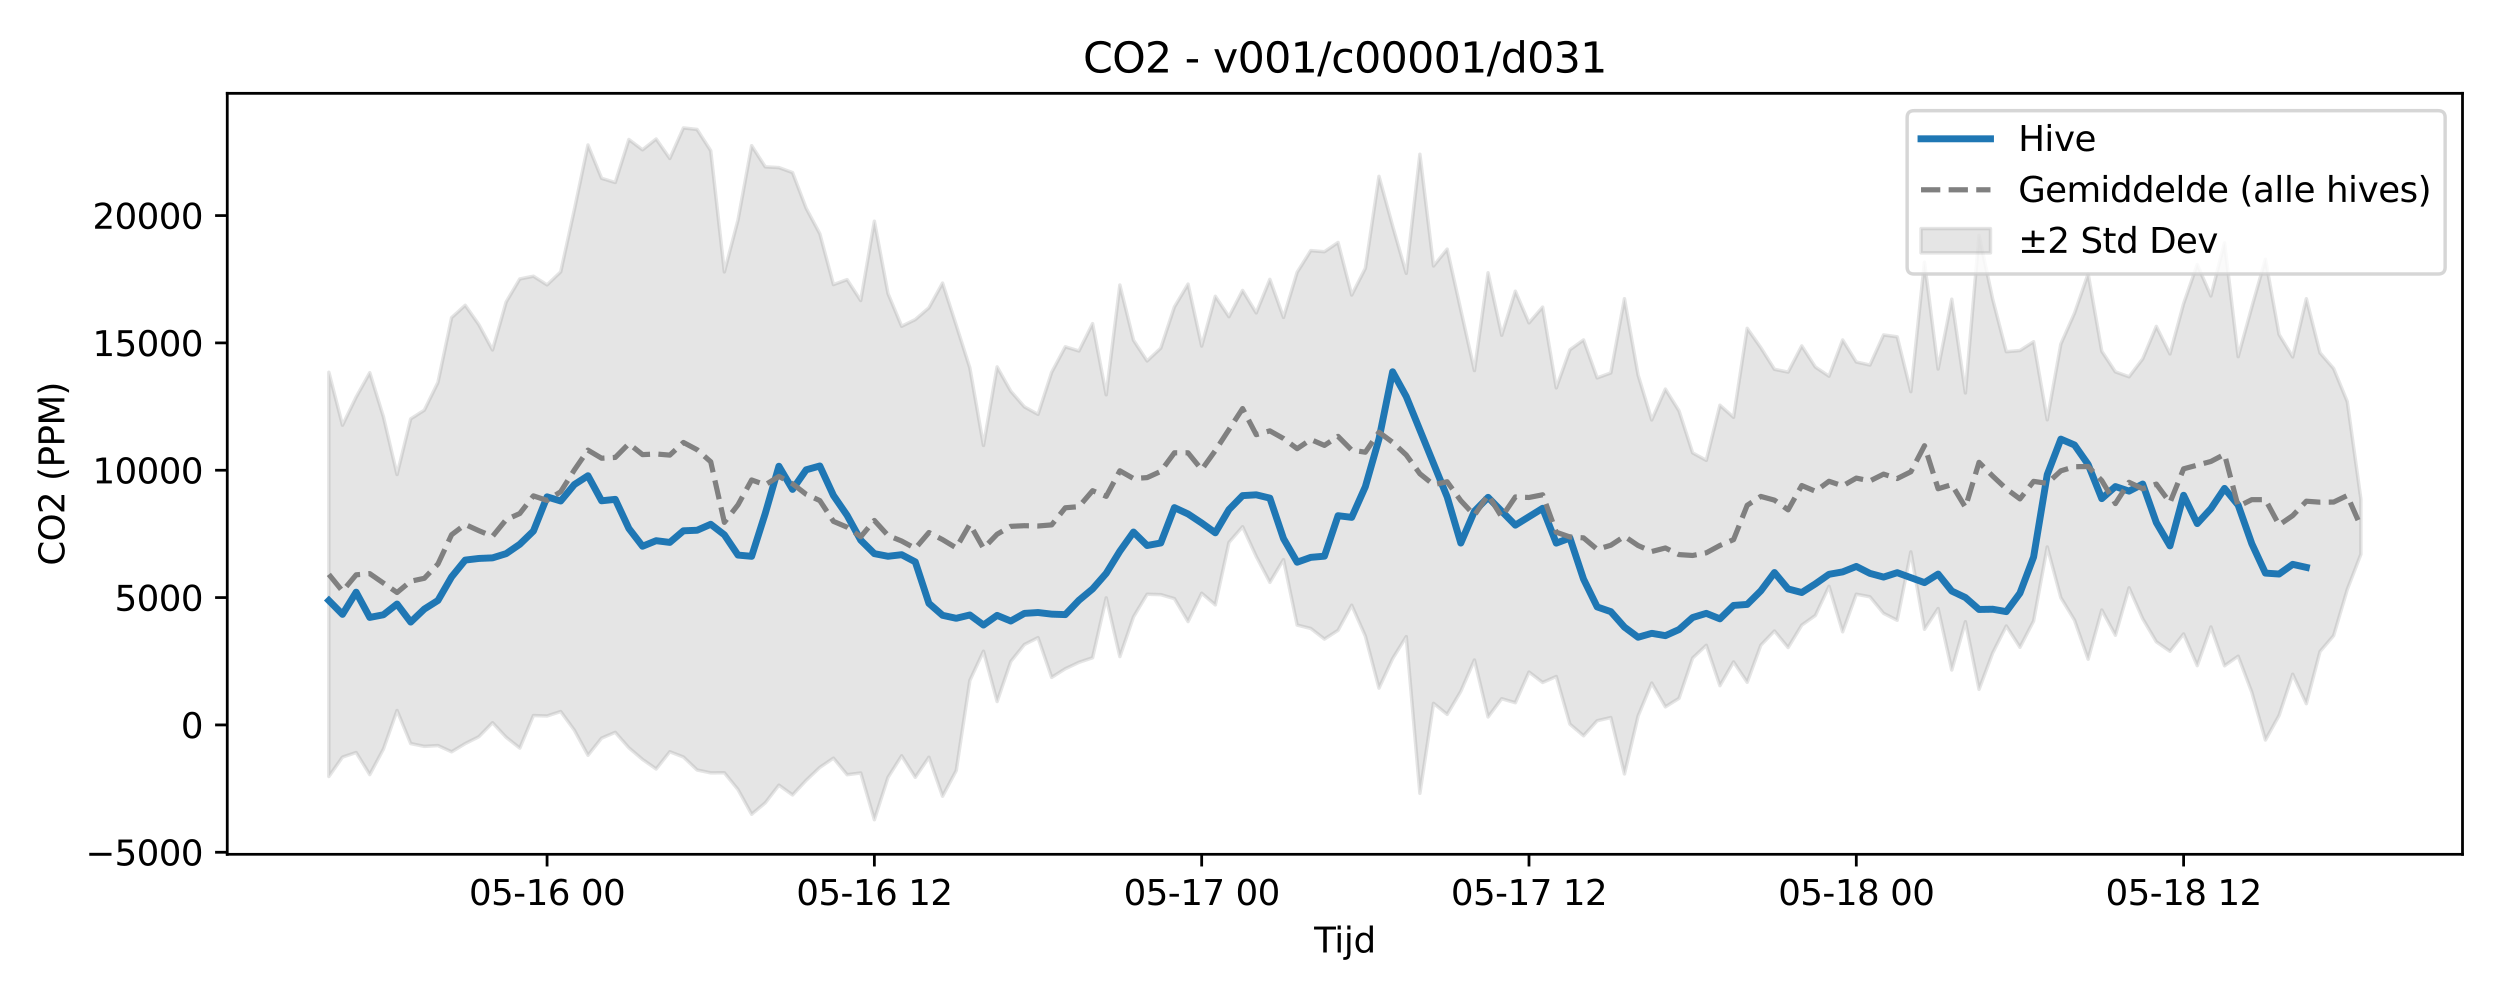 <?xml version="1.0" encoding="utf-8" standalone="no"?>
<!DOCTYPE svg PUBLIC "-//W3C//DTD SVG 1.1//EN"
  "http://www.w3.org/Graphics/SVG/1.1/DTD/svg11.dtd">
<svg xmlns:xlink="http://www.w3.org/1999/xlink" width="720pt" height="288pt" viewBox="0 0 720 288" xmlns="http://www.w3.org/2000/svg" version="1.1">
 <defs>
  <style type="text/css">*{stroke-linejoin: round; stroke-linecap: butt}</style>
 </defs>
 <g id="figure_1">
  <g id="patch_1">
   <path d="M 0 288 
L 720 288 
L 720 0 
L 0 0 
z
" style="fill: #ffffff"/>
  </g>
  <g id="axes_1">
   <g id="patch_2">
    <path d="M 65.45 246.04 
L 709.2 246.04 
L 709.2 26.88 
L 65.45 26.88 
z
" style="fill: #ffffff"/>
   </g>
   <g id="FillBetweenPolyCollection_1">
    <defs>
     <path id="m987a03cbfd" d="M 94.711 -180.792 
L 94.711 -64.363 
L 98.639 -69.951 
L 102.567 -71.275 
L 106.494 -64.912 
L 110.422 -72.264 
L 114.35 -83.379 
L 118.278 -73.849 
L 122.205 -73.042 
L 126.133 -73.272 
L 130.061 -71.479 
L 133.988 -73.84 
L 137.916 -75.823 
L 141.844 -79.853 
L 145.771 -75.661 
L 149.699 -72.552 
L 153.627 -81.92 
L 157.555 -81.792 
L 161.482 -83.077 
L 165.41 -77.711 
L 169.338 -70.472 
L 173.265 -75.42 
L 177.193 -77.083 
L 181.121 -72.625 
L 185.048 -69.282 
L 188.976 -66.531 
L 192.904 -71.499 
L 196.832 -69.976 
L 200.759 -66.241 
L 204.687 -65.417 
L 208.615 -65.435 
L 212.542 -60.614 
L 216.47 -53.491 
L 220.398 -56.784 
L 224.325 -61.877 
L 228.253 -59.047 
L 232.181 -63.268 
L 236.109 -66.986 
L 240.036 -69.65 
L 243.964 -64.878 
L 247.892 -65.385 
L 251.819 -51.922 
L 255.747 -64.116 
L 259.675 -70.331 
L 263.602 -64.129 
L 267.53 -69.912 
L 271.458 -58.687 
L 275.386 -66.047 
L 279.313 -92.014 
L 283.241 -100.454 
L 287.169 -85.963 
L 291.096 -97.477 
L 295.024 -102.372 
L 298.952 -104.362 
L 302.879 -92.906 
L 306.807 -95.398 
L 310.735 -97.246 
L 314.663 -98.569 
L 318.59 -115.821 
L 322.518 -98.901 
L 326.446 -110.342 
L 330.373 -116.856 
L 334.301 -116.742 
L 338.229 -115.595 
L 342.156 -108.984 
L 346.084 -117.15 
L 350.012 -113.792 
L 353.94 -131.774 
L 357.867 -136.308 
L 361.795 -127.744 
L 365.723 -120.27 
L 369.65 -126.834 
L 373.578 -107.982 
L 377.506 -107 
L 381.433 -103.944 
L 385.361 -106.463 
L 389.289 -113.692 
L 393.217 -104.809 
L 397.144 -89.824 
L 401.072 -98.298 
L 405 -104.668 
L 408.927 -59.526 
L 412.855 -85.431 
L 416.783 -82.25 
L 420.71 -88.89 
L 424.638 -97.928 
L 428.566 -81.514 
L 432.494 -86.768 
L 436.421 -85.617 
L 440.349 -94.44 
L 444.277 -91.447 
L 448.204 -93.165 
L 452.132 -79.443 
L 456.06 -76.091 
L 459.987 -80.429 
L 463.915 -81.344 
L 467.843 -65.099 
L 471.771 -81.795 
L 475.698 -91.28 
L 479.626 -84.421 
L 483.554 -86.885 
L 487.481 -98.478 
L 491.409 -102.151 
L 495.337 -90.525 
L 499.264 -97.366 
L 503.192 -91.504 
L 507.12 -102.192 
L 511.048 -106.274 
L 514.975 -101.497 
L 518.903 -107.959 
L 522.831 -110.755 
L 526.758 -119.129 
L 530.686 -106.034 
L 534.614 -116.866 
L 538.541 -116.121 
L 542.469 -111.368 
L 546.397 -109.353 
L 550.325 -129.056 
L 554.252 -106.761 
L 558.18 -112.754 
L 562.108 -95.031 
L 566.035 -108.952 
L 569.963 -89.474 
L 573.891 -99.946 
L 577.818 -107.711 
L 581.746 -101.574 
L 585.674 -109.148 
L 589.602 -130.479 
L 593.529 -115.865 
L 597.457 -109.392 
L 601.385 -98.144 
L 605.312 -112.317 
L 609.24 -105.048 
L 613.168 -118.708 
L 617.095 -109.818 
L 621.023 -103.161 
L 624.951 -100.424 
L 628.879 -105.419 
L 632.806 -96.291 
L 636.734 -107.432 
L 640.662 -96.251 
L 644.589 -99.007 
L 648.517 -88.65 
L 652.445 -74.87 
L 656.372 -81.948 
L 660.3 -93.816 
L 664.228 -85.341 
L 668.156 -100.348 
L 672.083 -104.939 
L 676.011 -118.229 
L 679.939 -128.39 
L 679.939 -144.212 
L 679.939 -144.212 
L 676.011 -172.34 
L 672.083 -181.869 
L 668.156 -186.387 
L 664.228 -201.969 
L 660.3 -185.198 
L 656.372 -191.654 
L 652.445 -213.336 
L 648.517 -199.549 
L 644.589 -185.282 
L 640.662 -218.057 
L 636.734 -202.76 
L 632.806 -211.826 
L 628.879 -200.543 
L 624.951 -186.07 
L 621.023 -193.999 
L 617.095 -184.652 
L 613.168 -179.486 
L 609.24 -180.899 
L 605.312 -186.855 
L 601.385 -209.134 
L 597.457 -197.8 
L 593.529 -188.935 
L 589.602 -167.095 
L 585.674 -189.584 
L 581.746 -187.052 
L 577.818 -186.712 
L 573.891 -201.849 
L 569.963 -220.219 
L 566.035 -174.827 
L 562.108 -201.833 
L 558.18 -181.721 
L 554.252 -212.503 
L 550.325 -175.2 
L 546.397 -190.997 
L 542.469 -191.539 
L 538.541 -182.875 
L 534.614 -183.748 
L 530.686 -190.089 
L 526.758 -179.659 
L 522.831 -182.288 
L 518.903 -188.378 
L 514.975 -180.833 
L 511.048 -181.64 
L 507.12 -187.868 
L 503.192 -193.447 
L 499.264 -167.814 
L 495.337 -171.298 
L 491.409 -155.42 
L 487.481 -157.57 
L 483.554 -169.671 
L 479.626 -175.945 
L 475.698 -167.052 
L 471.771 -179.985 
L 467.843 -201.984 
L 463.915 -180.6 
L 459.987 -179.159 
L 456.06 -190.097 
L 452.132 -187.262 
L 448.204 -176.289 
L 444.277 -199.557 
L 440.349 -195.013 
L 436.421 -204.137 
L 432.494 -191.451 
L 428.566 -209.447 
L 424.638 -181.266 
L 420.71 -198.729 
L 416.783 -216.252 
L 412.855 -211.394 
L 408.927 -243.582 
L 405 -209.274 
L 401.072 -222.933 
L 397.144 -237.219 
L 393.217 -210.721 
L 389.289 -203.029 
L 385.361 -218.178 
L 381.433 -215.504 
L 377.506 -215.829 
L 373.578 -209.582 
L 369.65 -196.582 
L 365.723 -207.55 
L 361.795 -197.889 
L 357.867 -204.357 
L 353.94 -196.783 
L 350.012 -202.676 
L 346.084 -188.33 
L 342.156 -206.183 
L 338.229 -199.601 
L 334.301 -187.745 
L 330.373 -184.045 
L 326.446 -190.024 
L 322.518 -205.922 
L 318.59 -174.289 
L 314.663 -194.792 
L 310.735 -186.923 
L 306.807 -188.125 
L 302.879 -180.764 
L 298.952 -168.662 
L 295.024 -170.831 
L 291.096 -175.349 
L 287.169 -182.336 
L 283.241 -159.7 
L 279.313 -182.048 
L 275.386 -194.376 
L 271.458 -206.478 
L 267.53 -199.362 
L 263.602 -195.972 
L 259.675 -194.034 
L 255.747 -203.452 
L 251.819 -224.29 
L 247.892 -201.441 
L 243.964 -207.472 
L 240.036 -206.042 
L 236.109 -220.682 
L 232.181 -228.012 
L 228.253 -238.295 
L 224.325 -239.734 
L 220.398 -239.946 
L 216.47 -246.047 
L 212.542 -224.617 
L 208.615 -209.683 
L 204.687 -244.603 
L 200.759 -250.724 
L 196.832 -251.158 
L 192.904 -242.357 
L 188.976 -247.977 
L 185.048 -244.855 
L 181.121 -247.828 
L 177.193 -235.438 
L 173.265 -236.641 
L 169.338 -246.251 
L 165.41 -227.585 
L 161.482 -209.7 
L 157.555 -205.957 
L 153.627 -208.454 
L 149.699 -207.659 
L 145.771 -201.025 
L 141.844 -187.211 
L 137.916 -194.498 
L 133.988 -200.085 
L 130.061 -196.515 
L 126.133 -177.874 
L 122.205 -169.866 
L 118.278 -167.355 
L 114.35 -151.338 
L 110.422 -167.97 
L 106.494 -180.668 
L 102.567 -173.636 
L 98.639 -165.538 
L 94.711 -180.792 
z
" style="stroke: #808080; stroke-opacity: 0.2"/>
    </defs>
    <g clip-path="url(#pbf44b602b5)">
     <use xlink:href="#m987a03cbfd" x="0" y="288" style="fill: #808080; fill-opacity: 0.2; stroke: #808080; stroke-opacity: 0.2"/>
    </g>
   </g>
   <g id="matplotlib.axis_1">
    <g id="xtick_1">
     <g id="line2d_1">
      <defs>
       <path id="mdfa50e2710" d="M 0 0 
L 0 3.5 
" style="stroke: #000000; stroke-width: 0.8"/>
      </defs>
      <g>
       <use xlink:href="#mdfa50e2710" x="157.555" y="246.04" style="stroke: #000000; stroke-width: 0.8"/>
      </g>
     </g>
     <g id="text_1">
      <!-- 05-16 00 -->
      <g transform="translate(135.074 260.638) scale(0.1 -0.1)">
       <defs>
        <path id="DejaVuSans-30" d="M 2034 4250 
Q 1547 4250 1301 3770 
Q 1056 3291 1056 2328 
Q 1056 1369 1301 889 
Q 1547 409 2034 409 
Q 2525 409 2770 889 
Q 3016 1369 3016 2328 
Q 3016 3291 2770 3770 
Q 2525 4250 2034 4250 
z
M 2034 4750 
Q 2819 4750 3233 4129 
Q 3647 3509 3647 2328 
Q 3647 1150 3233 529 
Q 2819 -91 2034 -91 
Q 1250 -91 836 529 
Q 422 1150 422 2328 
Q 422 3509 836 4129 
Q 1250 4750 2034 4750 
z
" transform="scale(0.016)"/>
        <path id="DejaVuSans-35" d="M 691 4666 
L 3169 4666 
L 3169 4134 
L 1269 4134 
L 1269 2991 
Q 1406 3038 1543 3061 
Q 1681 3084 1819 3084 
Q 2600 3084 3056 2656 
Q 3513 2228 3513 1497 
Q 3513 744 3044 326 
Q 2575 -91 1722 -91 
Q 1428 -91 1123 -41 
Q 819 9 494 109 
L 494 744 
Q 775 591 1075 516 
Q 1375 441 1709 441 
Q 2250 441 2565 725 
Q 2881 1009 2881 1497 
Q 2881 1984 2565 2268 
Q 2250 2553 1709 2553 
Q 1456 2553 1204 2497 
Q 953 2441 691 2322 
L 691 4666 
z
" transform="scale(0.016)"/>
        <path id="DejaVuSans-2d" d="M 313 2009 
L 1997 2009 
L 1997 1497 
L 313 1497 
L 313 2009 
z
" transform="scale(0.016)"/>
        <path id="DejaVuSans-31" d="M 794 531 
L 1825 531 
L 1825 4091 
L 703 3866 
L 703 4441 
L 1819 4666 
L 2450 4666 
L 2450 531 
L 3481 531 
L 3481 0 
L 794 0 
L 794 531 
z
" transform="scale(0.016)"/>
        <path id="DejaVuSans-36" d="M 2113 2584 
Q 1688 2584 1439 2293 
Q 1191 2003 1191 1497 
Q 1191 994 1439 701 
Q 1688 409 2113 409 
Q 2538 409 2786 701 
Q 3034 994 3034 1497 
Q 3034 2003 2786 2293 
Q 2538 2584 2113 2584 
z
M 3366 4563 
L 3366 3988 
Q 3128 4100 2886 4159 
Q 2644 4219 2406 4219 
Q 1781 4219 1451 3797 
Q 1122 3375 1075 2522 
Q 1259 2794 1537 2939 
Q 1816 3084 2150 3084 
Q 2853 3084 3261 2657 
Q 3669 2231 3669 1497 
Q 3669 778 3244 343 
Q 2819 -91 2113 -91 
Q 1303 -91 875 529 
Q 447 1150 447 2328 
Q 447 3434 972 4092 
Q 1497 4750 2381 4750 
Q 2619 4750 2861 4703 
Q 3103 4656 3366 4563 
z
" transform="scale(0.016)"/>
        <path id="DejaVuSans-20" transform="scale(0.016)"/>
       </defs>
       <use xlink:href="#DejaVuSans-30"/>
       <use xlink:href="#DejaVuSans-35" transform="translate(63.623 0)"/>
       <use xlink:href="#DejaVuSans-2d" transform="translate(127.246 0)"/>
       <use xlink:href="#DejaVuSans-31" transform="translate(163.33 0)"/>
       <use xlink:href="#DejaVuSans-36" transform="translate(226.953 0)"/>
       <use xlink:href="#DejaVuSans-20" transform="translate(290.576 0)"/>
       <use xlink:href="#DejaVuSans-30" transform="translate(322.363 0)"/>
       <use xlink:href="#DejaVuSans-30" transform="translate(385.986 0)"/>
      </g>
     </g>
    </g>
    <g id="xtick_2">
     <g id="line2d_2">
      <g>
       <use xlink:href="#mdfa50e2710" x="251.819" y="246.04" style="stroke: #000000; stroke-width: 0.8"/>
      </g>
     </g>
     <g id="text_2">
      <!-- 05-16 12 -->
      <g transform="translate(229.339 260.638) scale(0.1 -0.1)">
       <defs>
        <path id="DejaVuSans-32" d="M 1228 531 
L 3431 531 
L 3431 0 
L 469 0 
L 469 531 
Q 828 903 1448 1529 
Q 2069 2156 2228 2338 
Q 2531 2678 2651 2914 
Q 2772 3150 2772 3378 
Q 2772 3750 2511 3984 
Q 2250 4219 1831 4219 
Q 1534 4219 1204 4116 
Q 875 4013 500 3803 
L 500 4441 
Q 881 4594 1212 4672 
Q 1544 4750 1819 4750 
Q 2544 4750 2975 4387 
Q 3406 4025 3406 3419 
Q 3406 3131 3298 2873 
Q 3191 2616 2906 2266 
Q 2828 2175 2409 1742 
Q 1991 1309 1228 531 
z
" transform="scale(0.016)"/>
       </defs>
       <use xlink:href="#DejaVuSans-30"/>
       <use xlink:href="#DejaVuSans-35" transform="translate(63.623 0)"/>
       <use xlink:href="#DejaVuSans-2d" transform="translate(127.246 0)"/>
       <use xlink:href="#DejaVuSans-31" transform="translate(163.33 0)"/>
       <use xlink:href="#DejaVuSans-36" transform="translate(226.953 0)"/>
       <use xlink:href="#DejaVuSans-20" transform="translate(290.576 0)"/>
       <use xlink:href="#DejaVuSans-31" transform="translate(322.363 0)"/>
       <use xlink:href="#DejaVuSans-32" transform="translate(385.986 0)"/>
      </g>
     </g>
    </g>
    <g id="xtick_3">
     <g id="line2d_3">
      <g>
       <use xlink:href="#mdfa50e2710" x="346.084" y="246.04" style="stroke: #000000; stroke-width: 0.8"/>
      </g>
     </g>
     <g id="text_3">
      <!-- 05-17 00 -->
      <g transform="translate(323.604 260.638) scale(0.1 -0.1)">
       <defs>
        <path id="DejaVuSans-37" d="M 525 4666 
L 3525 4666 
L 3525 4397 
L 1831 0 
L 1172 0 
L 2766 4134 
L 525 4134 
L 525 4666 
z
" transform="scale(0.016)"/>
       </defs>
       <use xlink:href="#DejaVuSans-30"/>
       <use xlink:href="#DejaVuSans-35" transform="translate(63.623 0)"/>
       <use xlink:href="#DejaVuSans-2d" transform="translate(127.246 0)"/>
       <use xlink:href="#DejaVuSans-31" transform="translate(163.33 0)"/>
       <use xlink:href="#DejaVuSans-37" transform="translate(226.953 0)"/>
       <use xlink:href="#DejaVuSans-20" transform="translate(290.576 0)"/>
       <use xlink:href="#DejaVuSans-30" transform="translate(322.363 0)"/>
       <use xlink:href="#DejaVuSans-30" transform="translate(385.986 0)"/>
      </g>
     </g>
    </g>
    <g id="xtick_4">
     <g id="line2d_4">
      <g>
       <use xlink:href="#mdfa50e2710" x="440.349" y="246.04" style="stroke: #000000; stroke-width: 0.8"/>
      </g>
     </g>
     <g id="text_4">
      <!-- 05-17 12 -->
      <g transform="translate(417.868 260.638) scale(0.1 -0.1)">
       <use xlink:href="#DejaVuSans-30"/>
       <use xlink:href="#DejaVuSans-35" transform="translate(63.623 0)"/>
       <use xlink:href="#DejaVuSans-2d" transform="translate(127.246 0)"/>
       <use xlink:href="#DejaVuSans-31" transform="translate(163.33 0)"/>
       <use xlink:href="#DejaVuSans-37" transform="translate(226.953 0)"/>
       <use xlink:href="#DejaVuSans-20" transform="translate(290.576 0)"/>
       <use xlink:href="#DejaVuSans-31" transform="translate(322.363 0)"/>
       <use xlink:href="#DejaVuSans-32" transform="translate(385.986 0)"/>
      </g>
     </g>
    </g>
    <g id="xtick_5">
     <g id="line2d_5">
      <g>
       <use xlink:href="#mdfa50e2710" x="534.614" y="246.04" style="stroke: #000000; stroke-width: 0.8"/>
      </g>
     </g>
     <g id="text_5">
      <!-- 05-18 00 -->
      <g transform="translate(512.133 260.638) scale(0.1 -0.1)">
       <defs>
        <path id="DejaVuSans-38" d="M 2034 2216 
Q 1584 2216 1326 1975 
Q 1069 1734 1069 1313 
Q 1069 891 1326 650 
Q 1584 409 2034 409 
Q 2484 409 2743 651 
Q 3003 894 3003 1313 
Q 3003 1734 2745 1975 
Q 2488 2216 2034 2216 
z
M 1403 2484 
Q 997 2584 770 2862 
Q 544 3141 544 3541 
Q 544 4100 942 4425 
Q 1341 4750 2034 4750 
Q 2731 4750 3128 4425 
Q 3525 4100 3525 3541 
Q 3525 3141 3298 2862 
Q 3072 2584 2669 2484 
Q 3125 2378 3379 2068 
Q 3634 1759 3634 1313 
Q 3634 634 3220 271 
Q 2806 -91 2034 -91 
Q 1263 -91 848 271 
Q 434 634 434 1313 
Q 434 1759 690 2068 
Q 947 2378 1403 2484 
z
M 1172 3481 
Q 1172 3119 1398 2916 
Q 1625 2713 2034 2713 
Q 2441 2713 2670 2916 
Q 2900 3119 2900 3481 
Q 2900 3844 2670 4047 
Q 2441 4250 2034 4250 
Q 1625 4250 1398 4047 
Q 1172 3844 1172 3481 
z
" transform="scale(0.016)"/>
       </defs>
       <use xlink:href="#DejaVuSans-30"/>
       <use xlink:href="#DejaVuSans-35" transform="translate(63.623 0)"/>
       <use xlink:href="#DejaVuSans-2d" transform="translate(127.246 0)"/>
       <use xlink:href="#DejaVuSans-31" transform="translate(163.33 0)"/>
       <use xlink:href="#DejaVuSans-38" transform="translate(226.953 0)"/>
       <use xlink:href="#DejaVuSans-20" transform="translate(290.576 0)"/>
       <use xlink:href="#DejaVuSans-30" transform="translate(322.363 0)"/>
       <use xlink:href="#DejaVuSans-30" transform="translate(385.986 0)"/>
      </g>
     </g>
    </g>
    <g id="xtick_6">
     <g id="line2d_6">
      <g>
       <use xlink:href="#mdfa50e2710" x="628.879" y="246.04" style="stroke: #000000; stroke-width: 0.8"/>
      </g>
     </g>
     <g id="text_6">
      <!-- 05-18 12 -->
      <g transform="translate(606.398 260.638) scale(0.1 -0.1)">
       <use xlink:href="#DejaVuSans-30"/>
       <use xlink:href="#DejaVuSans-35" transform="translate(63.623 0)"/>
       <use xlink:href="#DejaVuSans-2d" transform="translate(127.246 0)"/>
       <use xlink:href="#DejaVuSans-31" transform="translate(163.33 0)"/>
       <use xlink:href="#DejaVuSans-38" transform="translate(226.953 0)"/>
       <use xlink:href="#DejaVuSans-20" transform="translate(290.576 0)"/>
       <use xlink:href="#DejaVuSans-31" transform="translate(322.363 0)"/>
       <use xlink:href="#DejaVuSans-32" transform="translate(385.986 0)"/>
      </g>
     </g>
    </g>
    <g id="text_7">
     <!-- Tijd -->
     <g transform="translate(378.475 274.317) scale(0.1 -0.1)">
      <defs>
       <path id="DejaVuSans-54" d="M -19 4666 
L 3928 4666 
L 3928 4134 
L 2272 4134 
L 2272 0 
L 1638 0 
L 1638 4134 
L -19 4134 
L -19 4666 
z
" transform="scale(0.016)"/>
       <path id="DejaVuSans-69" d="M 603 3500 
L 1178 3500 
L 1178 0 
L 603 0 
L 603 3500 
z
M 603 4863 
L 1178 4863 
L 1178 4134 
L 603 4134 
L 603 4863 
z
" transform="scale(0.016)"/>
       <path id="DejaVuSans-6a" d="M 603 3500 
L 1178 3500 
L 1178 -63 
Q 1178 -731 923 -1031 
Q 669 -1331 103 -1331 
L -116 -1331 
L -116 -844 
L 38 -844 
Q 366 -844 484 -692 
Q 603 -541 603 -63 
L 603 3500 
z
M 603 4863 
L 1178 4863 
L 1178 4134 
L 603 4134 
L 603 4863 
z
" transform="scale(0.016)"/>
       <path id="DejaVuSans-64" d="M 2906 2969 
L 2906 4863 
L 3481 4863 
L 3481 0 
L 2906 0 
L 2906 525 
Q 2725 213 2448 61 
Q 2172 -91 1784 -91 
Q 1150 -91 751 415 
Q 353 922 353 1747 
Q 353 2572 751 3078 
Q 1150 3584 1784 3584 
Q 2172 3584 2448 3432 
Q 2725 3281 2906 2969 
z
M 947 1747 
Q 947 1113 1208 752 
Q 1469 391 1925 391 
Q 2381 391 2643 752 
Q 2906 1113 2906 1747 
Q 2906 2381 2643 2742 
Q 2381 3103 1925 3103 
Q 1469 3103 1208 2742 
Q 947 2381 947 1747 
z
" transform="scale(0.016)"/>
      </defs>
      <use xlink:href="#DejaVuSans-54"/>
      <use xlink:href="#DejaVuSans-69" transform="translate(57.959 0)"/>
      <use xlink:href="#DejaVuSans-6a" transform="translate(85.742 0)"/>
      <use xlink:href="#DejaVuSans-64" transform="translate(113.525 0)"/>
     </g>
    </g>
   </g>
   <g id="matplotlib.axis_2">
    <g id="ytick_1">
     <g id="line2d_7">
      <defs>
       <path id="md725ad9bec" d="M 0 0 
L -3.5 0 
" style="stroke: #000000; stroke-width: 0.8"/>
      </defs>
      <g>
       <use xlink:href="#md725ad9bec" x="65.45" y="245.447" style="stroke: #000000; stroke-width: 0.8"/>
      </g>
     </g>
     <g id="text_8">
      <!-- −5000 -->
      <g transform="translate(24.62 249.246) scale(0.1 -0.1)">
       <defs>
        <path id="DejaVuSans-2212" d="M 678 2272 
L 4684 2272 
L 4684 1741 
L 678 1741 
L 678 2272 
z
" transform="scale(0.016)"/>
       </defs>
       <use xlink:href="#DejaVuSans-2212"/>
       <use xlink:href="#DejaVuSans-35" transform="translate(83.789 0)"/>
       <use xlink:href="#DejaVuSans-30" transform="translate(147.412 0)"/>
       <use xlink:href="#DejaVuSans-30" transform="translate(211.035 0)"/>
       <use xlink:href="#DejaVuSans-30" transform="translate(274.658 0)"/>
      </g>
     </g>
    </g>
    <g id="ytick_2">
     <g id="line2d_8">
      <g>
       <use xlink:href="#md725ad9bec" x="65.45" y="208.774" style="stroke: #000000; stroke-width: 0.8"/>
      </g>
     </g>
     <g id="text_9">
      <!-- 0 -->
      <g transform="translate(52.087 212.573) scale(0.1 -0.1)">
       <use xlink:href="#DejaVuSans-30"/>
      </g>
     </g>
    </g>
    <g id="ytick_3">
     <g id="line2d_9">
      <g>
       <use xlink:href="#md725ad9bec" x="65.45" y="172.101" style="stroke: #000000; stroke-width: 0.8"/>
      </g>
     </g>
     <g id="text_10">
      <!-- 5000 -->
      <g transform="translate(33 175.901) scale(0.1 -0.1)">
       <use xlink:href="#DejaVuSans-35"/>
       <use xlink:href="#DejaVuSans-30" transform="translate(63.623 0)"/>
       <use xlink:href="#DejaVuSans-30" transform="translate(127.246 0)"/>
       <use xlink:href="#DejaVuSans-30" transform="translate(190.869 0)"/>
      </g>
     </g>
    </g>
    <g id="ytick_4">
     <g id="line2d_10">
      <g>
       <use xlink:href="#md725ad9bec" x="65.45" y="135.429" style="stroke: #000000; stroke-width: 0.8"/>
      </g>
     </g>
     <g id="text_11">
      <!-- 10000 -->
      <g transform="translate(26.637 139.228) scale(0.1 -0.1)">
       <use xlink:href="#DejaVuSans-31"/>
       <use xlink:href="#DejaVuSans-30" transform="translate(63.623 0)"/>
       <use xlink:href="#DejaVuSans-30" transform="translate(127.246 0)"/>
       <use xlink:href="#DejaVuSans-30" transform="translate(190.869 0)"/>
       <use xlink:href="#DejaVuSans-30" transform="translate(254.492 0)"/>
      </g>
     </g>
    </g>
    <g id="ytick_5">
     <g id="line2d_11">
      <g>
       <use xlink:href="#md725ad9bec" x="65.45" y="98.756" style="stroke: #000000; stroke-width: 0.8"/>
      </g>
     </g>
     <g id="text_12">
      <!-- 15000 -->
      <g transform="translate(26.637 102.555) scale(0.1 -0.1)">
       <use xlink:href="#DejaVuSans-31"/>
       <use xlink:href="#DejaVuSans-35" transform="translate(63.623 0)"/>
       <use xlink:href="#DejaVuSans-30" transform="translate(127.246 0)"/>
       <use xlink:href="#DejaVuSans-30" transform="translate(190.869 0)"/>
       <use xlink:href="#DejaVuSans-30" transform="translate(254.492 0)"/>
      </g>
     </g>
    </g>
    <g id="ytick_6">
     <g id="line2d_12">
      <g>
       <use xlink:href="#md725ad9bec" x="65.45" y="62.083" style="stroke: #000000; stroke-width: 0.8"/>
      </g>
     </g>
     <g id="text_13">
      <!-- 20000 -->
      <g transform="translate(26.637 65.883) scale(0.1 -0.1)">
       <use xlink:href="#DejaVuSans-32"/>
       <use xlink:href="#DejaVuSans-30" transform="translate(63.623 0)"/>
       <use xlink:href="#DejaVuSans-30" transform="translate(127.246 0)"/>
       <use xlink:href="#DejaVuSans-30" transform="translate(190.869 0)"/>
       <use xlink:href="#DejaVuSans-30" transform="translate(254.492 0)"/>
      </g>
     </g>
    </g>
    <g id="text_14">
     <!-- CO2 (PPM) -->
     <g transform="translate(18.541 162.903) rotate(-90) scale(0.1 -0.1)">
      <defs>
       <path id="DejaVuSans-43" d="M 4122 4306 
L 4122 3641 
Q 3803 3938 3442 4084 
Q 3081 4231 2675 4231 
Q 1875 4231 1450 3742 
Q 1025 3253 1025 2328 
Q 1025 1406 1450 917 
Q 1875 428 2675 428 
Q 3081 428 3442 575 
Q 3803 722 4122 1019 
L 4122 359 
Q 3791 134 3420 21 
Q 3050 -91 2638 -91 
Q 1578 -91 968 557 
Q 359 1206 359 2328 
Q 359 3453 968 4101 
Q 1578 4750 2638 4750 
Q 3056 4750 3426 4639 
Q 3797 4528 4122 4306 
z
" transform="scale(0.016)"/>
       <path id="DejaVuSans-4f" d="M 2522 4238 
Q 1834 4238 1429 3725 
Q 1025 3213 1025 2328 
Q 1025 1447 1429 934 
Q 1834 422 2522 422 
Q 3209 422 3611 934 
Q 4013 1447 4013 2328 
Q 4013 3213 3611 3725 
Q 3209 4238 2522 4238 
z
M 2522 4750 
Q 3503 4750 4090 4092 
Q 4678 3434 4678 2328 
Q 4678 1225 4090 567 
Q 3503 -91 2522 -91 
Q 1538 -91 948 565 
Q 359 1222 359 2328 
Q 359 3434 948 4092 
Q 1538 4750 2522 4750 
z
" transform="scale(0.016)"/>
       <path id="DejaVuSans-28" d="M 1984 4856 
Q 1566 4138 1362 3434 
Q 1159 2731 1159 2009 
Q 1159 1288 1364 580 
Q 1569 -128 1984 -844 
L 1484 -844 
Q 1016 -109 783 600 
Q 550 1309 550 2009 
Q 550 2706 781 3412 
Q 1013 4119 1484 4856 
L 1984 4856 
z
" transform="scale(0.016)"/>
       <path id="DejaVuSans-50" d="M 1259 4147 
L 1259 2394 
L 2053 2394 
Q 2494 2394 2734 2622 
Q 2975 2850 2975 3272 
Q 2975 3691 2734 3919 
Q 2494 4147 2053 4147 
L 1259 4147 
z
M 628 4666 
L 2053 4666 
Q 2838 4666 3239 4311 
Q 3641 3956 3641 3272 
Q 3641 2581 3239 2228 
Q 2838 1875 2053 1875 
L 1259 1875 
L 1259 0 
L 628 0 
L 628 4666 
z
" transform="scale(0.016)"/>
       <path id="DejaVuSans-4d" d="M 628 4666 
L 1569 4666 
L 2759 1491 
L 3956 4666 
L 4897 4666 
L 4897 0 
L 4281 0 
L 4281 4097 
L 3078 897 
L 2444 897 
L 1241 4097 
L 1241 0 
L 628 0 
L 628 4666 
z
" transform="scale(0.016)"/>
       <path id="DejaVuSans-29" d="M 513 4856 
L 1013 4856 
Q 1481 4119 1714 3412 
Q 1947 2706 1947 2009 
Q 1947 1309 1714 600 
Q 1481 -109 1013 -844 
L 513 -844 
Q 928 -128 1133 580 
Q 1338 1288 1338 2009 
Q 1338 2731 1133 3434 
Q 928 4138 513 4856 
z
" transform="scale(0.016)"/>
      </defs>
      <use xlink:href="#DejaVuSans-43"/>
      <use xlink:href="#DejaVuSans-4f" transform="translate(69.824 0)"/>
      <use xlink:href="#DejaVuSans-32" transform="translate(148.535 0)"/>
      <use xlink:href="#DejaVuSans-20" transform="translate(212.158 0)"/>
      <use xlink:href="#DejaVuSans-28" transform="translate(243.945 0)"/>
      <use xlink:href="#DejaVuSans-50" transform="translate(282.959 0)"/>
      <use xlink:href="#DejaVuSans-50" transform="translate(343.262 0)"/>
      <use xlink:href="#DejaVuSans-4d" transform="translate(403.564 0)"/>
      <use xlink:href="#DejaVuSans-29" transform="translate(489.844 0)"/>
     </g>
    </g>
   </g>
   <g id="line2d_13">
    <path d="M 94.711 172.952 
L 98.639 176.932 
L 102.567 170.556 
L 106.494 177.815 
L 110.422 177.057 
L 114.35 173.964 
L 118.278 179.16 
L 122.205 175.412 
L 126.133 172.928 
L 130.061 166.141 
L 133.988 161.305 
L 137.916 160.833 
L 141.844 160.667 
L 145.771 159.449 
L 149.699 156.75 
L 153.627 152.944 
L 157.555 143.093 
L 161.482 144.284 
L 165.41 139.553 
L 169.338 137.018 
L 173.265 144.228 
L 177.193 143.812 
L 181.121 152.21 
L 185.048 157.32 
L 188.976 155.72 
L 192.904 156.212 
L 196.832 152.868 
L 200.759 152.714 
L 204.687 150.993 
L 208.615 154.027 
L 212.542 159.864 
L 216.47 160.219 
L 220.398 147.872 
L 224.325 134.282 
L 228.253 140.942 
L 232.181 135.304 
L 236.109 134.204 
L 240.036 142.702 
L 243.964 148.423 
L 247.892 155.572 
L 251.819 159.452 
L 255.747 160.212 
L 259.675 159.752 
L 263.602 161.828 
L 267.53 173.769 
L 271.458 177.209 
L 275.386 178.069 
L 279.313 177.116 
L 283.241 180.015 
L 287.169 177.231 
L 291.096 178.859 
L 295.024 176.654 
L 298.952 176.404 
L 302.879 176.874 
L 306.807 177.011 
L 310.735 172.876 
L 314.663 169.61 
L 318.59 165.121 
L 322.518 158.745 
L 326.446 153.227 
L 330.373 157.11 
L 334.301 156.379 
L 338.229 146.196 
L 342.156 148.017 
L 346.084 150.623 
L 350.012 153.447 
L 353.94 146.758 
L 357.867 142.739 
L 361.795 142.507 
L 365.723 143.46 
L 369.65 155.124 
L 373.578 161.919 
L 377.506 160.518 
L 381.433 160.18 
L 385.361 148.521 
L 389.289 148.998 
L 393.217 140.174 
L 397.144 126.419 
L 401.072 107.073 
L 405 114.21 
L 412.855 133.487 
L 416.783 143.115 
L 420.71 156.398 
L 424.638 147.245 
L 428.566 143.24 
L 436.421 151.246 
L 444.277 146.389 
L 448.204 156.42 
L 452.132 154.941 
L 456.06 166.791 
L 459.987 174.796 
L 463.915 176.157 
L 467.843 180.614 
L 471.771 183.528 
L 475.698 182.397 
L 479.626 183.071 
L 483.554 181.313 
L 487.481 177.844 
L 491.409 176.646 
L 495.337 178.226 
L 499.264 174.363 
L 503.192 174.074 
L 507.12 170.153 
L 511.048 164.891 
L 514.975 169.612 
L 518.903 170.647 
L 522.831 168.15 
L 526.758 165.4 
L 530.686 164.703 
L 534.614 163.134 
L 538.541 165.134 
L 542.469 166.197 
L 546.397 164.931 
L 554.252 167.796 
L 558.18 165.334 
L 562.108 170.22 
L 566.035 172.087 
L 569.963 175.527 
L 573.891 175.458 
L 577.818 176.15 
L 581.746 170.818 
L 585.674 160.417 
L 589.602 136.695 
L 593.529 126.47 
L 597.457 128.155 
L 601.385 133.761 
L 605.312 143.604 
L 609.24 140.133 
L 613.168 141.443 
L 617.095 139.406 
L 621.023 150.508 
L 624.951 157.21 
L 628.879 142.646 
L 632.806 150.787 
L 636.734 146.504 
L 640.662 140.666 
L 644.589 145.457 
L 648.517 156.589 
L 652.445 165.055 
L 656.372 165.322 
L 660.3 162.532 
L 664.228 163.41 
L 664.228 163.41 
" clip-path="url(#pbf44b602b5)" style="fill: none; stroke: #1f77b4; stroke-width: 2; stroke-linecap: square"/>
   </g>
   <g id="line2d_14">
    <path d="M 94.711 165.423 
L 98.639 170.255 
L 102.567 165.545 
L 106.494 165.21 
L 114.35 170.641 
L 118.278 167.398 
L 122.205 166.546 
L 126.133 162.427 
L 130.061 154.003 
L 133.988 151.038 
L 137.916 152.839 
L 141.844 154.468 
L 145.771 149.657 
L 149.699 147.894 
L 153.627 142.813 
L 157.555 144.125 
L 161.482 141.611 
L 165.41 135.352 
L 169.338 129.639 
L 173.265 131.969 
L 177.193 131.739 
L 181.121 127.774 
L 185.048 130.931 
L 188.976 130.746 
L 192.904 131.072 
L 196.832 127.433 
L 200.759 129.517 
L 204.687 132.99 
L 208.615 150.441 
L 212.542 145.385 
L 216.47 138.231 
L 220.398 139.635 
L 224.325 137.194 
L 228.253 139.329 
L 232.181 142.36 
L 236.109 144.166 
L 240.036 150.154 
L 243.964 151.825 
L 247.892 154.587 
L 251.819 149.894 
L 255.747 154.216 
L 259.675 155.818 
L 263.602 157.95 
L 267.53 153.363 
L 271.458 155.418 
L 275.386 157.789 
L 279.313 150.969 
L 283.241 157.923 
L 287.169 153.851 
L 291.096 151.587 
L 295.024 151.399 
L 298.952 151.488 
L 302.879 151.165 
L 306.807 146.239 
L 310.735 145.915 
L 314.663 141.32 
L 318.59 142.945 
L 322.518 135.588 
L 326.446 137.817 
L 330.373 137.55 
L 334.301 135.756 
L 338.229 130.402 
L 342.156 130.416 
L 346.084 135.26 
L 350.012 129.766 
L 357.867 117.668 
L 361.795 125.183 
L 365.723 124.09 
L 369.65 126.292 
L 373.578 129.218 
L 377.506 126.585 
L 381.433 128.276 
L 385.361 125.679 
L 389.289 129.64 
L 393.217 130.235 
L 397.144 124.478 
L 401.072 127.385 
L 405 131.029 
L 408.927 136.446 
L 412.855 139.587 
L 416.783 138.749 
L 420.71 144.19 
L 424.638 148.403 
L 428.566 142.519 
L 432.494 148.891 
L 436.421 143.123 
L 440.349 143.273 
L 444.277 142.498 
L 448.204 153.273 
L 452.132 154.648 
L 456.06 154.906 
L 459.987 158.206 
L 463.915 157.028 
L 467.843 154.459 
L 471.771 157.11 
L 475.698 158.834 
L 479.626 157.817 
L 483.554 159.722 
L 487.481 159.976 
L 491.409 159.215 
L 495.337 157.089 
L 499.264 155.41 
L 503.192 145.524 
L 507.12 142.97 
L 511.048 144.043 
L 514.975 146.835 
L 518.903 139.832 
L 522.831 141.478 
L 526.758 138.606 
L 530.686 139.938 
L 534.614 137.693 
L 538.541 138.502 
L 542.469 136.546 
L 546.397 137.825 
L 550.325 135.872 
L 554.252 128.368 
L 558.18 140.762 
L 562.108 139.568 
L 566.035 146.11 
L 569.963 133.154 
L 573.891 137.103 
L 577.818 140.788 
L 581.746 143.687 
L 585.674 138.634 
L 589.602 139.213 
L 593.529 135.6 
L 597.457 134.404 
L 601.385 134.361 
L 605.312 138.414 
L 609.24 145.027 
L 613.168 138.903 
L 617.095 140.765 
L 621.023 139.42 
L 624.951 144.753 
L 628.879 135.019 
L 636.734 132.904 
L 640.662 130.846 
L 644.589 145.856 
L 648.517 143.9 
L 652.445 143.897 
L 656.372 151.199 
L 660.3 148.493 
L 664.228 144.345 
L 668.156 144.633 
L 672.083 144.596 
L 676.011 142.716 
L 679.939 151.699 
L 679.939 151.699 
" clip-path="url(#pbf44b602b5)" style="fill: none; stroke-dasharray: 5.55,2.4; stroke-dashoffset: 0; stroke: #808080; stroke-width: 1.5"/>
   </g>
   <g id="patch_3">
    <path d="M 65.45 246.04 
L 65.45 26.88 
" style="fill: none; stroke: #000000; stroke-width: 0.8; stroke-linejoin: miter; stroke-linecap: square"/>
   </g>
   <g id="patch_4">
    <path d="M 709.2 246.04 
L 709.2 26.88 
" style="fill: none; stroke: #000000; stroke-width: 0.8; stroke-linejoin: miter; stroke-linecap: square"/>
   </g>
   <g id="patch_5">
    <path d="M 65.45 246.04 
L 709.2 246.04 
" style="fill: none; stroke: #000000; stroke-width: 0.8; stroke-linejoin: miter; stroke-linecap: square"/>
   </g>
   <g id="patch_6">
    <path d="M 65.45 26.88 
L 709.2 26.88 
" style="fill: none; stroke: #000000; stroke-width: 0.8; stroke-linejoin: miter; stroke-linecap: square"/>
   </g>
   <g id="text_15">
    <!-- CO2 - v001/c00001/d031 -->
    <g transform="translate(311.922 20.88) scale(0.12 -0.12)">
     <defs>
      <path id="DejaVuSans-76" d="M 191 3500 
L 800 3500 
L 1894 563 
L 2988 3500 
L 3597 3500 
L 2284 0 
L 1503 0 
L 191 3500 
z
" transform="scale(0.016)"/>
      <path id="DejaVuSans-2f" d="M 1625 4666 
L 2156 4666 
L 531 -594 
L 0 -594 
L 1625 4666 
z
" transform="scale(0.016)"/>
      <path id="DejaVuSans-63" d="M 3122 3366 
L 3122 2828 
Q 2878 2963 2633 3030 
Q 2388 3097 2138 3097 
Q 1578 3097 1268 2742 
Q 959 2388 959 1747 
Q 959 1106 1268 751 
Q 1578 397 2138 397 
Q 2388 397 2633 464 
Q 2878 531 3122 666 
L 3122 134 
Q 2881 22 2623 -34 
Q 2366 -91 2075 -91 
Q 1284 -91 818 406 
Q 353 903 353 1747 
Q 353 2603 823 3093 
Q 1294 3584 2113 3584 
Q 2378 3584 2631 3529 
Q 2884 3475 3122 3366 
z
" transform="scale(0.016)"/>
      <path id="DejaVuSans-33" d="M 2597 2516 
Q 3050 2419 3304 2112 
Q 3559 1806 3559 1356 
Q 3559 666 3084 287 
Q 2609 -91 1734 -91 
Q 1441 -91 1130 -33 
Q 819 25 488 141 
L 488 750 
Q 750 597 1062 519 
Q 1375 441 1716 441 
Q 2309 441 2620 675 
Q 2931 909 2931 1356 
Q 2931 1769 2642 2001 
Q 2353 2234 1838 2234 
L 1294 2234 
L 1294 2753 
L 1863 2753 
Q 2328 2753 2575 2939 
Q 2822 3125 2822 3475 
Q 2822 3834 2567 4026 
Q 2313 4219 1838 4219 
Q 1578 4219 1281 4162 
Q 984 4106 628 3988 
L 628 4550 
Q 988 4650 1302 4700 
Q 1616 4750 1894 4750 
Q 2613 4750 3031 4423 
Q 3450 4097 3450 3541 
Q 3450 3153 3228 2886 
Q 3006 2619 2597 2516 
z
" transform="scale(0.016)"/>
     </defs>
     <use xlink:href="#DejaVuSans-43"/>
     <use xlink:href="#DejaVuSans-4f" transform="translate(69.824 0)"/>
     <use xlink:href="#DejaVuSans-32" transform="translate(148.535 0)"/>
     <use xlink:href="#DejaVuSans-20" transform="translate(212.158 0)"/>
     <use xlink:href="#DejaVuSans-2d" transform="translate(243.945 0)"/>
     <use xlink:href="#DejaVuSans-20" transform="translate(280.029 0)"/>
     <use xlink:href="#DejaVuSans-76" transform="translate(311.816 0)"/>
     <use xlink:href="#DejaVuSans-30" transform="translate(370.996 0)"/>
     <use xlink:href="#DejaVuSans-30" transform="translate(434.619 0)"/>
     <use xlink:href="#DejaVuSans-31" transform="translate(498.242 0)"/>
     <use xlink:href="#DejaVuSans-2f" transform="translate(561.865 0)"/>
     <use xlink:href="#DejaVuSans-63" transform="translate(595.557 0)"/>
     <use xlink:href="#DejaVuSans-30" transform="translate(650.537 0)"/>
     <use xlink:href="#DejaVuSans-30" transform="translate(714.16 0)"/>
     <use xlink:href="#DejaVuSans-30" transform="translate(777.783 0)"/>
     <use xlink:href="#DejaVuSans-30" transform="translate(841.406 0)"/>
     <use xlink:href="#DejaVuSans-31" transform="translate(905.029 0)"/>
     <use xlink:href="#DejaVuSans-2f" transform="translate(968.652 0)"/>
     <use xlink:href="#DejaVuSans-64" transform="translate(1002.344 0)"/>
     <use xlink:href="#DejaVuSans-30" transform="translate(1065.82 0)"/>
     <use xlink:href="#DejaVuSans-33" transform="translate(1129.443 0)"/>
     <use xlink:href="#DejaVuSans-31" transform="translate(1193.066 0)"/>
    </g>
   </g>
   <g id="legend_1">
    <g id="patch_7">
     <path d="M 551.256 78.914 
L 702.2 78.914 
Q 704.2 78.914 704.2 76.914 
L 704.2 33.88 
Q 704.2 31.88 702.2 31.88 
L 551.256 31.88 
Q 549.256 31.88 549.256 33.88 
L 549.256 76.914 
Q 549.256 78.914 551.256 78.914 
z
" style="fill: #ffffff; opacity: 0.8; stroke: #cccccc; stroke-linejoin: miter"/>
    </g>
    <g id="line2d_15">
     <path d="M 553.256 39.978 
L 563.256 39.978 
L 573.256 39.978 
" style="fill: none; stroke: #1f77b4; stroke-width: 2; stroke-linecap: square"/>
    </g>
    <g id="text_16">
     <!-- Hive -->
     <g transform="translate(581.256 43.478) scale(0.1 -0.1)">
      <defs>
       <path id="DejaVuSans-48" d="M 628 4666 
L 1259 4666 
L 1259 2753 
L 3553 2753 
L 3553 4666 
L 4184 4666 
L 4184 0 
L 3553 0 
L 3553 2222 
L 1259 2222 
L 1259 0 
L 628 0 
L 628 4666 
z
" transform="scale(0.016)"/>
       <path id="DejaVuSans-65" d="M 3597 1894 
L 3597 1613 
L 953 1613 
Q 991 1019 1311 708 
Q 1631 397 2203 397 
Q 2534 397 2845 478 
Q 3156 559 3463 722 
L 3463 178 
Q 3153 47 2828 -22 
Q 2503 -91 2169 -91 
Q 1331 -91 842 396 
Q 353 884 353 1716 
Q 353 2575 817 3079 
Q 1281 3584 2069 3584 
Q 2775 3584 3186 3129 
Q 3597 2675 3597 1894 
z
M 3022 2063 
Q 3016 2534 2758 2815 
Q 2500 3097 2075 3097 
Q 1594 3097 1305 2825 
Q 1016 2553 972 2059 
L 3022 2063 
z
" transform="scale(0.016)"/>
      </defs>
      <use xlink:href="#DejaVuSans-48"/>
      <use xlink:href="#DejaVuSans-69" transform="translate(75.195 0)"/>
      <use xlink:href="#DejaVuSans-76" transform="translate(102.979 0)"/>
      <use xlink:href="#DejaVuSans-65" transform="translate(162.158 0)"/>
     </g>
    </g>
    <g id="line2d_16">
     <path d="M 553.256 54.657 
L 563.256 54.657 
L 573.256 54.657 
" style="fill: none; stroke-dasharray: 5.55,2.4; stroke-dashoffset: 0; stroke: #808080; stroke-width: 1.5"/>
    </g>
    <g id="text_17">
     <!-- Gemiddelde (alle hives) -->
     <g transform="translate(581.256 58.157) scale(0.1 -0.1)">
      <defs>
       <path id="DejaVuSans-47" d="M 3809 666 
L 3809 1919 
L 2778 1919 
L 2778 2438 
L 4434 2438 
L 4434 434 
Q 4069 175 3628 42 
Q 3188 -91 2688 -91 
Q 1594 -91 976 548 
Q 359 1188 359 2328 
Q 359 3472 976 4111 
Q 1594 4750 2688 4750 
Q 3144 4750 3555 4637 
Q 3966 4525 4313 4306 
L 4313 3634 
Q 3963 3931 3569 4081 
Q 3175 4231 2741 4231 
Q 1884 4231 1454 3753 
Q 1025 3275 1025 2328 
Q 1025 1384 1454 906 
Q 1884 428 2741 428 
Q 3075 428 3337 486 
Q 3600 544 3809 666 
z
" transform="scale(0.016)"/>
       <path id="DejaVuSans-6d" d="M 3328 2828 
Q 3544 3216 3844 3400 
Q 4144 3584 4550 3584 
Q 5097 3584 5394 3201 
Q 5691 2819 5691 2113 
L 5691 0 
L 5113 0 
L 5113 2094 
Q 5113 2597 4934 2840 
Q 4756 3084 4391 3084 
Q 3944 3084 3684 2787 
Q 3425 2491 3425 1978 
L 3425 0 
L 2847 0 
L 2847 2094 
Q 2847 2600 2669 2842 
Q 2491 3084 2119 3084 
Q 1678 3084 1418 2786 
Q 1159 2488 1159 1978 
L 1159 0 
L 581 0 
L 581 3500 
L 1159 3500 
L 1159 2956 
Q 1356 3278 1631 3431 
Q 1906 3584 2284 3584 
Q 2666 3584 2933 3390 
Q 3200 3197 3328 2828 
z
" transform="scale(0.016)"/>
       <path id="DejaVuSans-6c" d="M 603 4863 
L 1178 4863 
L 1178 0 
L 603 0 
L 603 4863 
z
" transform="scale(0.016)"/>
       <path id="DejaVuSans-61" d="M 2194 1759 
Q 1497 1759 1228 1600 
Q 959 1441 959 1056 
Q 959 750 1161 570 
Q 1363 391 1709 391 
Q 2188 391 2477 730 
Q 2766 1069 2766 1631 
L 2766 1759 
L 2194 1759 
z
M 3341 1997 
L 3341 0 
L 2766 0 
L 2766 531 
Q 2569 213 2275 61 
Q 1981 -91 1556 -91 
Q 1019 -91 701 211 
Q 384 513 384 1019 
Q 384 1609 779 1909 
Q 1175 2209 1959 2209 
L 2766 2209 
L 2766 2266 
Q 2766 2663 2505 2880 
Q 2244 3097 1772 3097 
Q 1472 3097 1187 3025 
Q 903 2953 641 2809 
L 641 3341 
Q 956 3463 1253 3523 
Q 1550 3584 1831 3584 
Q 2591 3584 2966 3190 
Q 3341 2797 3341 1997 
z
" transform="scale(0.016)"/>
       <path id="DejaVuSans-68" d="M 3513 2113 
L 3513 0 
L 2938 0 
L 2938 2094 
Q 2938 2591 2744 2837 
Q 2550 3084 2163 3084 
Q 1697 3084 1428 2787 
Q 1159 2491 1159 1978 
L 1159 0 
L 581 0 
L 581 4863 
L 1159 4863 
L 1159 2956 
Q 1366 3272 1645 3428 
Q 1925 3584 2291 3584 
Q 2894 3584 3203 3211 
Q 3513 2838 3513 2113 
z
" transform="scale(0.016)"/>
       <path id="DejaVuSans-73" d="M 2834 3397 
L 2834 2853 
Q 2591 2978 2328 3040 
Q 2066 3103 1784 3103 
Q 1356 3103 1142 2972 
Q 928 2841 928 2578 
Q 928 2378 1081 2264 
Q 1234 2150 1697 2047 
L 1894 2003 
Q 2506 1872 2764 1633 
Q 3022 1394 3022 966 
Q 3022 478 2636 193 
Q 2250 -91 1575 -91 
Q 1294 -91 989 -36 
Q 684 19 347 128 
L 347 722 
Q 666 556 975 473 
Q 1284 391 1588 391 
Q 1994 391 2212 530 
Q 2431 669 2431 922 
Q 2431 1156 2273 1281 
Q 2116 1406 1581 1522 
L 1381 1569 
Q 847 1681 609 1914 
Q 372 2147 372 2553 
Q 372 3047 722 3315 
Q 1072 3584 1716 3584 
Q 2034 3584 2315 3537 
Q 2597 3491 2834 3397 
z
" transform="scale(0.016)"/>
      </defs>
      <use xlink:href="#DejaVuSans-47"/>
      <use xlink:href="#DejaVuSans-65" transform="translate(77.49 0)"/>
      <use xlink:href="#DejaVuSans-6d" transform="translate(139.014 0)"/>
      <use xlink:href="#DejaVuSans-69" transform="translate(236.426 0)"/>
      <use xlink:href="#DejaVuSans-64" transform="translate(264.209 0)"/>
      <use xlink:href="#DejaVuSans-64" transform="translate(327.686 0)"/>
      <use xlink:href="#DejaVuSans-65" transform="translate(391.162 0)"/>
      <use xlink:href="#DejaVuSans-6c" transform="translate(452.686 0)"/>
      <use xlink:href="#DejaVuSans-64" transform="translate(480.469 0)"/>
      <use xlink:href="#DejaVuSans-65" transform="translate(543.945 0)"/>
      <use xlink:href="#DejaVuSans-20" transform="translate(605.469 0)"/>
      <use xlink:href="#DejaVuSans-28" transform="translate(637.256 0)"/>
      <use xlink:href="#DejaVuSans-61" transform="translate(676.27 0)"/>
      <use xlink:href="#DejaVuSans-6c" transform="translate(737.549 0)"/>
      <use xlink:href="#DejaVuSans-6c" transform="translate(765.332 0)"/>
      <use xlink:href="#DejaVuSans-65" transform="translate(793.115 0)"/>
      <use xlink:href="#DejaVuSans-20" transform="translate(854.639 0)"/>
      <use xlink:href="#DejaVuSans-68" transform="translate(886.426 0)"/>
      <use xlink:href="#DejaVuSans-69" transform="translate(949.805 0)"/>
      <use xlink:href="#DejaVuSans-76" transform="translate(977.588 0)"/>
      <use xlink:href="#DejaVuSans-65" transform="translate(1036.768 0)"/>
      <use xlink:href="#DejaVuSans-73" transform="translate(1098.291 0)"/>
      <use xlink:href="#DejaVuSans-29" transform="translate(1150.391 0)"/>
     </g>
    </g>
    <g id="patch_8">
     <path d="M 553.256 72.835 
L 573.256 72.835 
L 573.256 65.835 
L 553.256 65.835 
z
" style="fill: #808080; fill-opacity: 0.2; stroke: #808080; stroke-opacity: 0.2; stroke-linejoin: miter"/>
    </g>
    <g id="text_18">
     <!-- ±2 Std Dev -->
     <g transform="translate(581.256 72.835) scale(0.1 -0.1)">
      <defs>
       <path id="DejaVuSans-b1" d="M 2944 4013 
L 2944 2803 
L 4684 2803 
L 4684 2272 
L 2944 2272 
L 2944 1063 
L 2419 1063 
L 2419 2272 
L 678 2272 
L 678 2803 
L 2419 2803 
L 2419 4013 
L 2944 4013 
z
M 678 531 
L 4684 531 
L 4684 0 
L 678 0 
L 678 531 
z
" transform="scale(0.016)"/>
       <path id="DejaVuSans-53" d="M 3425 4513 
L 3425 3897 
Q 3066 4069 2747 4153 
Q 2428 4238 2131 4238 
Q 1616 4238 1336 4038 
Q 1056 3838 1056 3469 
Q 1056 3159 1242 3001 
Q 1428 2844 1947 2747 
L 2328 2669 
Q 3034 2534 3370 2195 
Q 3706 1856 3706 1288 
Q 3706 609 3251 259 
Q 2797 -91 1919 -91 
Q 1588 -91 1214 -16 
Q 841 59 441 206 
L 441 856 
Q 825 641 1194 531 
Q 1563 422 1919 422 
Q 2459 422 2753 634 
Q 3047 847 3047 1241 
Q 3047 1584 2836 1778 
Q 2625 1972 2144 2069 
L 1759 2144 
Q 1053 2284 737 2584 
Q 422 2884 422 3419 
Q 422 4038 858 4394 
Q 1294 4750 2059 4750 
Q 2388 4750 2728 4690 
Q 3069 4631 3425 4513 
z
" transform="scale(0.016)"/>
       <path id="DejaVuSans-74" d="M 1172 4494 
L 1172 3500 
L 2356 3500 
L 2356 3053 
L 1172 3053 
L 1172 1153 
Q 1172 725 1289 603 
Q 1406 481 1766 481 
L 2356 481 
L 2356 0 
L 1766 0 
Q 1100 0 847 248 
Q 594 497 594 1153 
L 594 3053 
L 172 3053 
L 172 3500 
L 594 3500 
L 594 4494 
L 1172 4494 
z
" transform="scale(0.016)"/>
       <path id="DejaVuSans-44" d="M 1259 4147 
L 1259 519 
L 2022 519 
Q 2988 519 3436 956 
Q 3884 1394 3884 2338 
Q 3884 3275 3436 3711 
Q 2988 4147 2022 4147 
L 1259 4147 
z
M 628 4666 
L 1925 4666 
Q 3281 4666 3915 4102 
Q 4550 3538 4550 2338 
Q 4550 1131 3912 565 
Q 3275 0 1925 0 
L 628 0 
L 628 4666 
z
" transform="scale(0.016)"/>
      </defs>
      <use xlink:href="#DejaVuSans-b1"/>
      <use xlink:href="#DejaVuSans-32" transform="translate(83.789 0)"/>
      <use xlink:href="#DejaVuSans-20" transform="translate(147.412 0)"/>
      <use xlink:href="#DejaVuSans-53" transform="translate(179.199 0)"/>
      <use xlink:href="#DejaVuSans-74" transform="translate(242.676 0)"/>
      <use xlink:href="#DejaVuSans-64" transform="translate(281.885 0)"/>
      <use xlink:href="#DejaVuSans-20" transform="translate(345.361 0)"/>
      <use xlink:href="#DejaVuSans-44" transform="translate(377.148 0)"/>
      <use xlink:href="#DejaVuSans-65" transform="translate(454.15 0)"/>
      <use xlink:href="#DejaVuSans-76" transform="translate(515.674 0)"/>
     </g>
    </g>
   </g>
  </g>
 </g>
 <defs>
  <clipPath id="pbf44b602b5">
   <rect x="65.45" y="26.88" width="643.75" height="219.16"/>
  </clipPath>
 </defs>
</svg>
